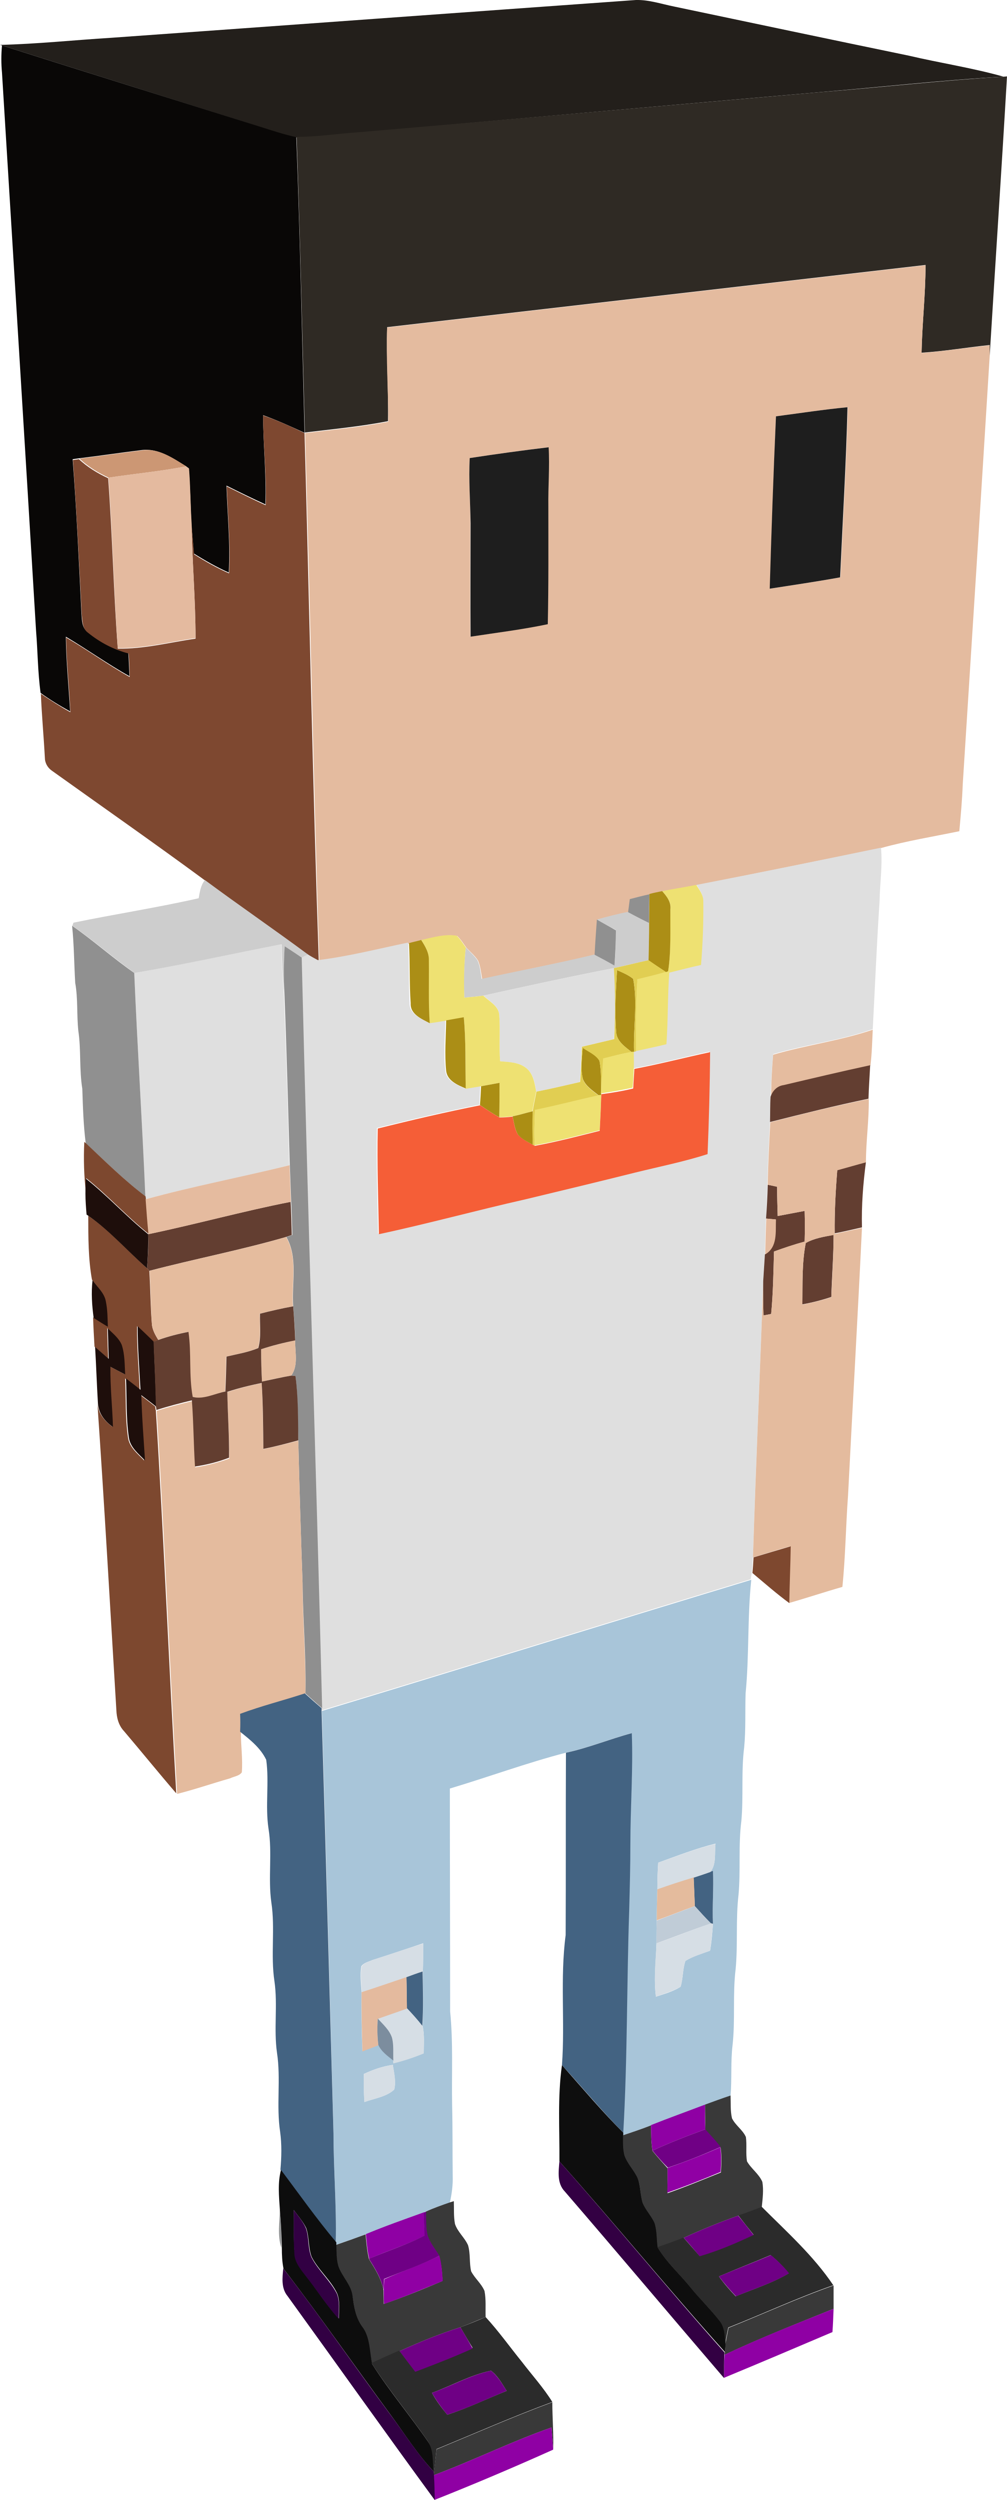 <?xml version="1.0" encoding="utf-8"?>
<!-- Generator: Adobe Illustrator 26.1.0, SVG Export Plug-In . SVG Version: 6.00 Build 0)  -->
<svg version="1.1" id="圖層_1" xmlns="http://www.w3.org/2000/svg" xmlns:xlink="http://www.w3.org/1999/xlink" x="0px" y="0px"
	 viewBox="0 0 354.8 880.3" style="enable-background:new 0 0 354.8 880.3;" xml:space="preserve">
<style type="text/css">
	.st0{fill:#231F1B;}
	.st1{fill:#090706;}
	.st2{fill:#2F2A24;}
	.st3{fill:#E4BB9F;}
	.st4{fill:#1E1E1E;}
	.st5{fill:#7E4830;}
	.st6{fill:#CC9774;}
	.st7{fill:#E4BA9F;}
	.st8{fill:#DFDFDF;}
	.st9{fill:#CDCDCD;}
	.st10{fill:#EEE172;}
	.st11{fill:#AC8E16;}
	.st12{fill:#909090;}
	.st13{fill:#AB8E16;}
	.st14{fill:#8F8F8F;}
	.st15{fill:#E1CE52;}
	.st16{fill:#E5BC9F;}
	.st17{fill:#EEE171;}
	.st18{fill:#F55E37;}
	.st19{fill:#633E31;}
	.st20{fill:#AB8E14;}
	.st21{fill:#E4BB9E;}
	.st22{fill:#7D482F;}
	.st23{fill:#E5BB9F;}
	.st24{fill:#1E0E0B;}
	.st25{fill:#E5BC9E;}
	.st26{fill:#633E30;}
	.st27{fill:#7E482F;}
	.st28{fill:#A8C5D9;}
	.st29{fill:#436382;}
	.st30{fill:#D6DEE5;}
	.st31{fill:#E4BB9D;}
	.st32{fill:#C0CCD7;}
	.st33{fill:#E4BA9E;}
	.st34{fill:#7C8D9E;}
	.st35{fill:#0E0E0E;}
	.st36{fill:#393939;}
	.st37{fill:#8F00A4;}
	.st38{fill:#700085;}
	.st39{fill:#9000A4;}
	.st40{fill:#330043;}
	.st41{fill:#0D0D0D;}
	.st42{fill:#2B2B2B;}
	.st43{opacity:0.45;fill:#13181A;enable-background:new    ;}
	.st44{fill:#320043;}
	.st45{fill:#6F0085;}
</style>
<g id="_x23_231f1bff">
	<path class="st0" d="M224.1,0c4.6-0.1,8.9,1.4,13.4,2.3c27.6,5.8,55.1,11.6,82.7,17.3c11.1,2.6,22.4,4.3,33.4,7.4
		c-21.8,1.2-43.5,3.7-65.3,5.5C234.2,37.2,180,42,125.8,46.8c-7.1,0.6-14.2,1.6-21.4,1.6c-4.3-0.9-8.4-2.3-12.5-3.6
		C61.5,35.1,31.1,25.7,0.7,16L0,15.8c13.1-0.3,26.2-1.7,39.3-2.5C100.9,8.9,162.5,4.4,224.1,0z"/>
</g>
<g id="_x23_090706ff">
	<path class="st1" d="M0.7,16c30.4,9.7,60.8,19.1,91.2,28.7c4.1,1.3,8.3,2.7,12.5,3.6c1.3,34.7,2,69.4,2.9,104.1
		c-4.8-2.2-9.6-4.4-14.6-6.2c0,10.5,1.2,20.9,0.8,31.4c-4.6-2.1-9.1-4.3-13.7-6.6c0.3,10.2,1.4,20.4,0.8,30.6
		c-4.3-1.9-8.3-4.2-12.3-6.7c-0.3-3.7-0.6-7.3-0.9-11c-0.3-6.3-0.4-12.7-0.9-19c-0.3-0.2-0.8-0.6-1.1-0.8c-4.7-2.9-9.8-6.4-15.6-5.6
		c-7.4,0.9-14.7,2-22.1,2.9c-0.5,0.1-1.6,0.2-2.1,0.3c1.4,18.1,2.2,36.3,3.1,54.5c0.2,2.2,0.1,4.9,2.2,6.3c4.2,3.4,9,6,14.3,7.3
		c0.2,2.8,0.3,5.6,0.4,8.3c-7.7-4.3-14.8-9.4-22.4-13.9c0.1,8.8,1,17.5,1.5,26.3c-3.6-2-7.1-4.1-10.4-6.5c-1-7.3-1-14.6-1.6-21.9
		C8.8,156.7,4.7,91.1,0.7,25.6C0.4,22.4,0.4,19.2,0.7,16z"/>
</g>
<g id="_x23_2f2a24ff">
	<path class="st2" d="M288.4,32.5c21.8-1.7,43.5-4.2,65.3-5.5l1.1-0.1c-1.9,32.8-4.1,65.6-6.1,98.4c0-1.3,0-2.5,0-3.8
		c-8,0.8-15.9,2.2-24,2.7c0.2-10.3,1.4-20.6,1.4-30.9c-63.2,7.3-126.5,14.6-189.7,21.9c-0.3,11,0.5,22.1,0.3,33.1
		c-9.7,1.9-19.5,2.8-29.3,4c-0.9-34.7-1.7-69.4-2.9-104.1c7.1,0,14.2-1.1,21.4-1.6C180,42,234.2,37.2,288.4,32.5z"/>
</g>
<g id="_x23_e4bb9fff">
	<path class="st3" d="M136.4,115.3c63.2-7.3,126.5-14.6,189.7-21.9c0,10.3-1.2,20.6-1.4,30.9c8-0.6,16-1.9,24-2.7c0,1.3,0,2.5,0,3.8
		c-3.1,50.3-6.3,100.6-9.5,150.9c-0.2,5.5-0.7,10.9-1.2,16.4c-9.2,1.9-18.5,3.4-27.5,5.9c-21.6,4.4-43.3,8.8-65,13.1
		c-4,0.7-8,1.4-12,2.2c-1.5,0.3-3,0.7-4.5,1c-2.3,0.5-4.6,1.1-6.9,1.7c-0.2,1.5-0.4,3-0.6,4.5c-3.7,0.8-7.4,1.7-11,2.7
		c-0.3,4.1-0.6,8.2-0.8,12.4c-13.2,3.1-26.5,5.6-39.8,8.6c-0.4-2.2-0.6-4.6-1.5-6.6c-1.1-1.7-2.7-3-4.1-4.5c-1-1.4-1.9-2.9-3.2-4.1
		c-4.2-0.8-8.4,0.6-12.5,1.5c-1.4,0.4-2.9,0.7-4.3,1.1c-10.6,2.2-21.1,4.9-31.8,6.2c-2-61.9-3.2-123.9-5-185.9
		c9.8-1.2,19.7-2.1,29.3-4C136.8,137.4,136,126.4,136.4,115.3 M273.4,146.6c-0.8,20.2-1.6,40.4-2.1,60.7c8.3-1.3,16.6-2.5,24.8-4
		c0.9-20,2.1-39.9,2.6-59.9C290.2,144.2,281.8,145.5,273.4,146.6 M165.5,161.3c-0.4,7.7,0.3,15.3,0.2,23c0,13.3-0.1,26.6,0,39.9
		c9.1-1.4,18.2-2.6,27.2-4.4c0.3-13.8,0.2-27.7,0.2-41.5c0-6.9,0.5-13.9,0.1-20.8C183.9,158.6,174.7,159.9,165.5,161.3z"/>
</g>
<g id="_x23_1e1e1eff">
	<path class="st4" d="M273.4,146.6c8.4-1.1,16.8-2.4,25.2-3.2c-0.5,20-1.7,39.9-2.6,59.9c-8.2,1.5-16.5,2.7-24.8,4
		C271.8,187,272.5,166.8,273.4,146.6z"/>
	<path class="st4" d="M165.5,161.3c9.2-1.4,18.5-2.7,27.8-3.8c0.4,6.9-0.2,13.9-0.1,20.8c0,13.8,0.1,27.7-0.2,41.5
		c-9,1.9-18.1,3-27.2,4.4c-0.1-13.3,0-26.6,0-39.9C165.7,176.6,165.1,168.9,165.5,161.3z"/>
</g>
<g id="_x23_7e4830ff">
	<path class="st5" d="M92.7,146.3c5,1.7,9.8,3.9,14.6,6.2c1.7,62,2.9,123.9,5,185.9c-1.3-0.7-2.6-1.4-3.8-2.2
		c-12-8.9-24.3-17.3-36.3-26.2c-17.8-13.1-36-25.8-53.9-38.6c-1.6-1.1-2.5-2.8-2.5-4.7c-0.4-7.5-1.1-14.9-1.4-22.4
		c3.4,2.3,6.8,4.5,10.4,6.5c-0.4-8.8-1.4-17.5-1.5-26.3c7.6,4.4,14.7,9.6,22.4,13.9c-0.1-2.8-0.1-5.6-0.4-8.3
		c-5.2-1.3-10.1-3.9-14.3-7.3c-2-1.4-1.9-4.1-2.2-6.3c-0.9-18.2-1.8-36.3-3.1-54.5c0.5-0.1,1.6-0.2,2.1-0.3c3,2.8,6.6,5,10.3,6.7
		c1.5,20,1.9,40.1,3.4,60c9.2,0.2,18.3-2.2,27.4-3.5c0-13.6-1.2-27.1-1.4-40.7c0.2,3.7,0.6,7.3,0.9,11c3.9,2.5,8,4.8,12.3,6.7
		c0.6-10.2-0.5-20.4-0.8-30.6c4.5,2.2,9,4.5,13.7,6.6C94,167.2,92.7,156.7,92.7,146.3z"/>
</g>
<g id="_x23_cc9774ff">
	<path class="st6" d="M50,158.6c5.8-0.9,10.9,2.7,15.6,5.6c-9,1.8-18.2,2.6-27.3,4c-3.7-1.7-7.3-3.9-10.3-6.7
		C35.2,160.6,42.6,159.5,50,158.6z"/>
</g>
<g id="_x23_e4ba9fff">
	<path class="st7" d="M38.2,168.2c9.1-1.4,18.3-2.2,27.3-4c0.3,0.2,0.8,0.6,1.1,0.8c0.5,6.3,0.5,12.7,0.9,19
		c0.2,13.6,1.4,27.1,1.4,40.7c-9.1,1.3-18.1,3.7-27.4,3.5C40.1,208.3,39.7,188.2,38.2,168.2z"/>
</g>
<g id="_x23_dfdfdfff">
	<path class="st8" d="M245.4,311.6c21.7-4.2,43.3-8.6,65-13.1c0.6,6.3-0.4,12.6-0.5,18.9c-1,15-1.6,30-2.4,45
		c-11.4,4-23.5,5.4-35.1,8.8c-0.4,4.9-0.7,9.9-0.9,14.9c-0.1,3-0.1,6-0.2,8.9c-0.4,7.3-0.8,14.7-0.9,22c-0.1,4-0.3,7.9-0.5,11.9
		c-0.2,4.2-0.3,8.4-0.4,12.6c-0.2,3.1-0.4,6.3-0.6,9.4c-1.1,32.4-2.6,64.8-3.6,97.3c-0.1,1.8-0.2,3.7-0.4,5.5
		c-0.1,0.6-0.3,1.8-0.4,2.4c-50.5,15.3-100.8,30.9-151.3,46.2l0-1c-2.1-88.1-5.1-176.2-7.2-264.3c0.6-0.3,1.7-0.8,2.2-1.1
		c1.2,0.8,2.5,1.5,3.8,2.2c10.7-1.3,21.2-4,31.8-6.2c0.4,7.1,0.1,14.1,0.5,21.2c-0.2,3.8,3.8,5.5,6.7,7c2-0.2,3.9-0.6,5.9-0.9
		c-0.1,6-0.7,11.9,0,17.9c0.4,3.5,4.1,4.9,6.9,6.2c1.8-0.2,3.6-0.5,5.4-0.9c-0.1,2.2-0.2,4.4-0.3,6.6c-12.1,2.4-24.1,5.2-36.1,8.2
		c-0.3,12.4,0.2,24.8,0.4,37.2c17.4-3.6,34.5-8.4,51.7-12.3c12.9-3.1,25.7-6.2,38.6-9.4c8.5-2.1,17.1-3.8,25.5-6.5
		c0.5-11.9,0.8-23.9,0.9-35.9c-8.9,1.9-17.8,4.3-26.7,5.9c0-2,0-4,0-6l0.7-0.2c3.6-0.8,7.1-1.5,10.7-2.4c0.7-8.4,0.5-16.8,1-25.2
		c3.7-1,7.4-1.9,11.2-2.7c0.6-7.5,0.8-15,0.8-22.5C247.9,315.2,246.5,313.4,245.4,311.6z"/>
	<path class="st8" d="M47.3,342.6c17.4-2.9,34.5-6.9,51.8-10.1c0.1,5.7,0.4,11.3,0.9,17c0.8,20.2,1.4,40.5,1.9,60.8
		c-16.8,4.3-33.9,7.5-50.7,12l-0.1-0.9C50.1,395.1,48.4,368.9,47.3,342.6z"/>
	<path class="st8" d="M170.4,350.6c15.3-3.4,30.6-6.7,46-9.7c0.5,8.3,0.5,16.7-0.1,25c-3.8,0.9-7.6,1.8-11.4,2.7
		c-0.1,4.1-0.3,8.3-0.6,12.4c-5.1,1.2-10.2,2.4-15.4,3.4c-0.4-3-1-6.3-3.5-8.3c-2.5-2.1-6-2-9.2-2.4c-0.4-5.5,0.1-10.9-0.3-16.4
		C175.7,354.2,172.4,352.6,170.4,350.6z"/>
</g>
<g id="_x23_cdcdcdff">
	<path class="st9" d="M70,316.3c0.4-2.2,0.7-4.6,2.2-6.4c12,8.9,24.3,17.3,36.3,26.2c-0.6,0.3-1.7,0.8-2.2,1.1c-2-1.4-4-2.7-6-4
		c-0.2,5.4-0.4,10.8-0.2,16.3c-0.5-5.6-0.8-11.3-0.9-17c-17.3,3.3-34.5,7.2-51.8,10.1c-7.5-5.3-14.4-11.4-21.9-16.6
		c0.1-0.3,0.3-0.9,0.4-1.1C40.5,321.9,55.4,319.6,70,316.3z"/>
	<path class="st9" d="M210.3,323.8c3.6-1,7.3-2,11-2.7c2.5,1.3,4.9,2.6,7.4,3.8c0,4.4-0.1,8.8-0.2,13.2c-4.1,0.9-8.2,1.9-12.2,2.8
		c-15.4,3-30.7,6.3-46,9.7c-2.2,0.3-4.5,0.5-6.7,0.7c-0.3-5.9-0.1-11.8,0.5-17.7c1.4,1.5,2.9,2.8,4.1,4.5c1,2.1,1.1,4.4,1.5,6.6
		c13.2-2.9,26.6-5.4,39.8-8.6c2.3,1.3,4.7,2.6,7,3.8c0.4-4.1,0.5-8.3,0.5-12.4C214.8,326.3,212.5,325.1,210.3,323.8z"/>
</g>
<g id="_x23_eee172ff">
	<path class="st10" d="M233.3,313.8c4-0.8,8-1.4,12-2.2c1.1,1.7,2.5,3.5,2.5,5.7c0.1,7.5-0.2,15-0.8,22.5c-3.8,0.8-7.5,1.8-11.2,2.7
		c-0.6,8.4-0.4,16.8-1,25.2c-3.6,0.9-7.1,1.6-10.7,2.4c0-8.5-0.3-17,0.5-25.4c3.4-0.8,6.7-1.6,10-2.6l0.8-0.3
		c1.1-7.2,0.6-14.5,0.8-21.8C236.5,317.6,234.9,315.6,233.3,313.8z"/>
	<path class="st10" d="M148.4,331c4.1-0.9,8.3-2.2,12.5-1.5c1.3,1.2,2.2,2.7,3.2,4.1c-0.6,5.9-0.7,11.8-0.5,17.7
		c2.2-0.2,4.5-0.4,6.7-0.7c2,2,5.3,3.5,5.6,6.7c0.4,5.4-0.1,10.9,0.3,16.4c3.1,0.3,6.6,0.3,9.2,2.4c2.5,2,3,5.3,3.5,8.3
		c-0.4,2.3-1,4.5-1.3,6.9c-2.3,0.6-4.7,1.3-7.1,1.8c-1.5,0.2-3.1,0.3-4.6,0.3c0.1-4,0.1-8,0.1-12.1c-2.2,0.4-4.4,0.8-6.5,1.2
		c-1.8,0.3-3.6,0.6-5.4,0.9c-0.2-8.4,0.1-16.8-0.7-25.1c-2.1,0.4-4.1,0.7-6.2,1.1c-2,0.3-3.9,0.7-5.9,0.9
		c-0.5-7.4-0.2-14.7-0.3-22.1C151.2,335.5,149.8,333.2,148.4,331z"/>
	<path class="st10" d="M210.8,385.6l1,0v1c-0.1,3.8-0.3,7.6-0.5,11.4c-7.6,1.9-15.2,3.9-22.9,5.3c-0.2-4.2-0.1-8.5,0.1-12.7
		C196,389.2,203.4,387.2,210.8,385.6z"/>
</g>
<g id="_x23_ac8e16ff">
	<path class="st11" d="M228.8,314.8c1.5-0.4,3-0.7,4.5-1c1.6,1.8,3.2,3.8,2.9,6.4c-0.1,7.2,0.3,14.6-0.8,21.8l-0.8,0.3
		c-2-1.4-4.1-2.7-6.1-4.1c0.1-4.4,0.2-8.8,0.2-13.2C228.7,321.6,228.8,318.2,228.8,314.8z"/>
</g>
<g id="_x23_909090ff">
	<path class="st12" d="M221.9,316.6c2.3-0.6,4.6-1.2,6.9-1.7c-0.1,3.4-0.1,6.7-0.1,10.1c-2.5-1.2-5-2.5-7.4-3.8
		C221.5,319.6,221.7,318.1,221.9,316.6z"/>
	<path class="st12" d="M210.3,323.8c2.2,1.3,4.5,2.5,6.7,3.8c0,4.2-0.2,8.3-0.5,12.4c-2.3-1.3-4.7-2.6-7-3.8
		C209.7,332.1,210,328,210.3,323.8z"/>
	<path class="st12" d="M25.4,326c7.5,5.2,14.4,11.4,21.9,16.6c1.1,26.2,2.8,52.4,3.9,78.7c-7.4-5.7-14.1-12.3-21-18.7
		c-0.8-6.4-1-12.8-1.2-19.2c-1.1-6.8-0.4-13.6-1.4-20.4c-0.6-5.6-0.1-11.3-1.1-16.9C26.1,339.4,26.1,332.7,25.4,326z"/>
</g>
<g id="_x23_ab8e16ff">
	<path class="st13" d="M144.1,332.1c1.4-0.4,2.9-0.7,4.3-1.1c1.4,2.2,2.8,4.5,2.7,7.2c0.1,7.3-0.2,14.7,0.3,22.1
		c-2.8-1.5-6.9-3.1-6.7-7C144.2,346.2,144.5,339.1,144.1,332.1z"/>
	<path class="st13" d="M217.4,341.6c2,0.9,4,1.7,5.7,3.1c1.6,8.5,0,17.2,0.3,25.7l-0.8,0.1c-2.4-1.9-5.4-3.9-5.5-7.2
		C216.5,356.1,217,348.8,217.4,341.6z"/>
	<path class="st13" d="M157.2,359.3c2.1-0.4,4.1-0.7,6.2-1.1c0.8,8.4,0.5,16.7,0.7,25.1c-2.8-1.2-6.5-2.7-6.9-6.2
		C156.6,371.3,157.1,365.3,157.2,359.3z"/>
	<path class="st13" d="M205.3,368.9c2,1.4,4.7,2.3,5.9,4.6c0.8,4,0.5,8.1,0.6,12.1l-1,0c-2-1.6-4.4-3.1-5.4-5.6
		C204.4,376.4,205.1,372.6,205.3,368.9z"/>
</g>
<g id="_x23_8f8f8fff">
	<path class="st14" d="M100.3,333.2c2,1.3,4,2.6,6,4c2.1,88.1,5,176.2,7.2,264.3c-2-1.7-4-3.5-5.9-5.2c0.3-13-0.9-26-1-39
		c-0.6-16.7-1.1-33.4-1.5-50.1c-0.2-7.6-0.1-15.2-1-22.7c-0.4,0-1.1-0.1-1.5-0.1c2.6-3.6,1.3-8.2,1.4-12.4c0-4-0.4-8-0.7-12
		c-0.6-8.1,1.8-17.1-2.4-24.4c0.7-0.2,1.4-0.5,2.1-0.7c-0.1-3.9-0.2-7.8-0.4-11.7c-0.2-4.3-0.3-8.6-0.5-12.9
		c-0.6-20.3-1.1-40.5-1.9-60.8C99.9,344.1,100,338.6,100.3,333.2z"/>
</g>
<g id="_x23_e1ce52ff">
	<path class="st15" d="M216.3,340.9c4.1-0.9,8.1-1.9,12.2-2.8c2,1.4,4,2.8,6.1,4.1c-3.3,1-6.7,1.8-10,2.6
		c-0.7,8.5-0.5,16.9-0.5,25.4l-0.7,0.2c-0.3-8.6,1.3-17.3-0.3-25.7c-1.7-1.4-3.8-2.2-5.7-3.1c-0.4,7.2-0.9,14.5-0.3,21.7
		c0.1,3.3,3.1,5.3,5.5,7.2c-3.4,0.5-6.7,1.4-10,2.3c-0.3,4.1-0.5,8.2-0.7,12.4c0,0.4-0.1,1.2-0.1,1.5v-1c-0.1-4,0.2-8.1-0.6-12.1
		c-1.3-2.2-3.9-3.2-5.9-4.6c-0.2,3.7-0.8,7.5,0.1,11.1c1,2.5,3.4,4,5.4,5.6c-7.4,1.6-14.8,3.6-22.3,5.1c-0.2,4.2-0.3,8.4-0.1,12.7
		l-0.7-0.4c-0.2-3.9-0.3-7.9,0-11.8c0.3-2.3,0.9-4.6,1.3-6.9c5.1-1,10.2-2.2,15.4-3.4c0.3-4.1,0.5-8.3,0.6-12.4
		c3.8-0.9,7.6-1.8,11.4-2.7C216.8,357.6,216.8,349.2,216.3,340.9z"/>
</g>
<g id="_x23_e5bc9fff">
	<path class="st16" d="M272.4,371.4c11.6-3.4,23.6-4.9,35.1-8.8c-0.2,4.2-0.3,8.4-0.8,12.6c-10.2,2.2-20.4,4.6-30.5,7
		c-2.3,0.3-3.9,2-4.5,4.2C271.7,381.3,272,376.3,272.4,371.4z"/>
</g>
<g id="_x23_eee171ff">
	<path class="st17" d="M212.5,372.7c3.3-0.8,6.6-1.7,10-2.3l0.8-0.1c0,2,0.1,4,0,6c-0.1,2.2-0.2,4.5-0.4,6.7
		c-3.7,0.8-7.5,1.5-11.2,2C212,381,212.2,376.8,212.5,372.7z"/>
</g>
<g id="_x23_f55e37ff">
	<path class="st18" d="M223.5,376.4c9-1.7,17.8-4,26.7-5.9c-0.1,12-0.4,23.9-0.9,35.9c-8.4,2.7-17,4.4-25.5,6.5
		c-12.8,3.2-25.7,6.3-38.6,9.4c-17.3,3.9-34.4,8.6-51.7,12.3c-0.2-12.4-0.7-24.8-0.4-37.2c12-3,24-5.8,36.1-8.2
		c2.2,1.5,4.5,3,6.8,4.3c1.5,0,3.1-0.1,4.6-0.3c0.5,2.1,0.7,4.3,1.8,6.2c1.4,1.7,3.4,2.6,5.3,3.7l0.7,0.4c7.7-1.4,15.3-3.4,22.9-5.3
		c0.2-3.8,0.4-7.6,0.5-11.4c0-0.4,0.1-1.1,0.1-1.5c3.8-0.5,7.5-1.1,11.2-2C223.2,380.9,223.4,378.6,223.5,376.4z"/>
</g>
<g id="_x23_633e31ff">
	<path class="st19" d="M276.1,382.1c10.2-2.4,20.3-4.8,30.5-7c-0.2,3.9-0.5,7.9-0.6,11.8c-11.6,2.4-23.2,5.3-34.7,8.2
		c0.1-3,0-6,0.2-8.9C272.2,384.1,273.8,382.4,276.1,382.1z"/>
	<path class="st19" d="M295,412c3.4-0.9,6.7-1.9,10.1-2.8c-1,7.6-1.6,15.3-1.4,23c-3.2,0.7-6.4,1.5-9.6,2.1
		C294,427,294.4,419.5,295,412z"/>
	<path class="st19" d="M270.5,417.2c1.1,0.2,2.2,0.4,3.3,0.7c0,3.4,0.1,6.8,0.2,10.3c3.2-0.6,6.3-1.2,9.5-1.8
		c0.1,3.6,0.1,7.2,0,10.8c-3.6,1-7.2,2.2-10.8,3.5c-0.2,7.3-0.3,14.7-1,22c-0.7,0.1-2,0.4-2.7,0.5c-0.1-4-0.2-8.1-0.1-12.1
		c0.2-3.1,0.4-6.3,0.6-9.4c4.4-2.5,3.6-7.9,3.8-12.3c-0.8-0.1-2.5-0.2-3.4-0.3C270.2,425.1,270.4,421.2,270.5,417.2z"/>
	<path class="st19" d="M52.2,434.6c16.8-3.5,33.4-8.1,50.2-11.4c0.2,3.9,0.3,7.8,0.4,11.7c-0.7,0.2-1.4,0.5-2.1,0.7
		c-15.9,4.6-32.1,7.7-48.1,11.9c-0.2-0.2-0.6-0.7-0.8-0.9C52.1,442.6,52.4,438.6,52.2,434.6z"/>
	<path class="st19" d="M283.9,437.7c3-1.7,6.5-2.2,9.8-2.9c0,7.3-0.6,14.6-0.8,21.9c-3.3,1.1-6.8,2-10.2,2.6
		C282.8,452.1,282.5,444.8,283.9,437.7z"/>
</g>
<g id="_x23_ab8e14ff">
	<path class="st20" d="M169.5,382.5c2.2-0.4,4.4-0.8,6.5-1.2c0,4,0,8-0.1,12.1c-2.4-1.3-4.6-2.8-6.8-4.3
		C169.3,386.9,169.4,384.7,169.5,382.5z"/>
	<path class="st20" d="M180.6,393.1c2.4-0.5,4.7-1.2,7.1-1.8c-0.2,3.9-0.1,7.9,0,11.8c-1.9-1.1-4-2-5.3-3.7
		C181.3,397.4,181.1,395.2,180.6,393.1z"/>
</g>
<g id="_x23_e4bb9eff">
	<path class="st21" d="M271.4,395.2c11.5-3,23-5.8,34.7-8.2c0.1,7.5-1,14.9-1,22.3c-3.4,0.9-6.8,1.9-10.1,2.8
		c-0.6,7.5-1,14.9-0.9,22.4c3.2-0.7,6.4-1.4,9.6-2.1c-1.5,31.4-3.3,62.7-4.9,94.1c-0.8,10.8-0.9,21.6-2,32.3
		c-6.3,1.8-12.6,3.9-18.9,5.7c0.1-6.7,0.4-13.3,0.5-20c-4.4,1.2-8.7,2.6-13.1,3.9c1-32.4,2.5-64.9,3.6-97.3c-0.1,4,0,8.1,0.1,12.1
		c0.7-0.1,2-0.4,2.7-0.5c0.7-7.3,0.8-14.7,1-22c3.5-1.3,7.1-2.5,10.8-3.5c0.1-3.6,0.1-7.2,0-10.8c-3.2,0.6-6.3,1.2-9.5,1.8
		c-0.1-3.4-0.2-6.9-0.2-10.3c-1.1-0.2-2.2-0.5-3.3-0.7C270.6,409.8,271,402.5,271.4,395.2 M283.9,437.7c-1.4,7.1-1.1,14.5-1.2,21.7
		c3.5-0.7,6.9-1.5,10.2-2.6c0.3-7.3,0.8-14.6,0.8-21.9C290.3,435.5,286.8,436,283.9,437.7z"/>
	<path class="st21" d="M80.1,490.2c4-1.3,8-2.4,12.1-3.1c0.5,7.7,0.4,15.4,0.6,23.2c4.1-0.9,8.2-1.9,12.3-3
		c0.4,16.7,0.9,33.4,1.5,50.1c0,13,1.2,26,1,39c-7.6,2.5-15.4,4.4-22.8,7.2c0,2.1,0.1,4.1,0.1,6.2c-0.1,4.8,0.7,9.5,0.3,14.3
		c-0.9,1.3-2.7,1.4-4.1,2.1c-6.3,1.8-12.4,3.9-18.7,5.5c-2.6-45-4.4-90-7.2-134.9c4.1-1.3,8.3-2.4,12.5-3.4
		c0.6,7.7,0.6,15.5,1.1,23.3c4.1-0.6,8.2-1.7,12-3.1C80.8,505.6,80.2,497.9,80.1,490.2z"/>
</g>
<g id="_x23_7d482fff">
	<path class="st22" d="M29.7,402.1l0.6,0.5c6.8,6.4,13.5,13,21,18.7l0.1,0.9c0.3,4.1,0.6,8.2,1,12.3c-7.7-6.1-14.3-13.5-22-19.6
		c-0.1,1.8-0.1,3.5-0.1,5.3C29.6,414.3,29.4,408.2,29.7,402.1z"/>
	<path class="st22" d="M31.1,428.1c7.7,5.3,13.8,12.3,20.7,18.5c0.2,0.2,0.6,0.7,0.8,0.9c0.4,6.2,0.4,12.4,0.9,18.6
		c0.1,2.1,1.2,4,2.3,5.8c-0.4,0.1-1.3,0.4-1.8,0.6c-1.9-1.8-3.8-3.7-5.7-5.5c-0.1,7.5,0.6,14.9,0.9,22.4c-1.7-1.3-3.4-2.6-5.1-4
		c0.3,6.9,0,13.9,1,20.8c0.5,3.5,3.4,5.7,5.7,8.1c-0.5-7.7-1.1-15.3-1.3-23c1.7,1.3,3.5,2.6,5.2,4c0,0.3,0.1,1,0.2,1.3
		c2.8,44.9,4.6,90,7.2,134.9c-6.2-7.2-12.2-14.6-18.4-21.9c-1.9-2-2.6-4.7-2.7-7.4c-2.2-36.1-4.2-72.1-6.7-108.2
		c0.2,3.6,2.5,6.4,5.3,8.4c-0.2-7.1-1-14.1-0.9-21.2c1.7,0.9,3.5,1.8,5.2,2.7c-0.2-3.5-0.2-7-1.2-10.4c-1-2.4-3.2-4-4.9-5.8
		c0,3.6,0.2,7.2,0.3,10.7c-1.6-1.4-3.2-2.8-4.8-4.2c-0.2-3.4-0.4-6.9-0.5-10.3c1.7,1,3.4,2.1,5,3.1c-0.1-3-0.2-5.9-0.7-8.9
		c-0.5-3-3-5.1-4.7-7.5C31.1,443.4,31.1,435.7,31.1,428.1z"/>
</g>
<g id="_x23_e5bb9fff">
	<path class="st23" d="M51.3,422.3c16.8-4.6,33.9-7.8,50.7-12c0.2,4.3,0.3,8.6,0.5,12.9c-16.9,3.3-33.4,7.9-50.2,11.4
		C51.9,430.5,51.6,426.4,51.3,422.3z"/>
	<path class="st23" d="M270,429.1c0.9,0.1,2.5,0.2,3.4,0.3c-0.2,4.3,0.7,9.7-3.8,12.3C269.7,437.5,269.8,433.3,270,429.1z"/>
</g>
<g id="_x23_1e0e0bff">
	<path class="st24" d="M30.2,415c7.7,6.1,14.3,13.4,22,19.6c0.1,4-0.1,8-0.4,12c-6.9-6.1-13.1-13.2-20.7-18.5l-0.6-0.4
		c-0.2-2.5-0.4-4.9-0.4-7.4C30.1,418.5,30.2,416.8,30.2,415z"/>
	<path class="st24" d="M32.6,450.8c1.7,2.4,4.2,4.5,4.7,7.5c0.6,2.9,0.6,5.9,0.7,8.9c-1.7-1-3.4-2.1-5-3.1
		C32.4,459.7,32.1,455.2,32.6,450.8z"/>
	<path class="st24" d="M48.5,467c1.9,1.8,3.8,3.6,5.7,5.5c0.2,7.6,0.7,15.2,0.8,22.8c-1.7-1.4-3.5-2.7-5.2-4
		c0.2,7.7,0.8,15.3,1.3,23c-2.3-2.4-5.2-4.6-5.7-8.1c-1-6.9-0.7-13.9-1-20.8c1.7,1.3,3.4,2.6,5.1,4C49.1,481.9,48.5,474.5,48.5,467z
		"/>
	<path class="st24" d="M38,467.8c1.8,1.8,3.9,3.4,4.9,5.8c1.1,3.4,1,6.9,1.2,10.4c-1.7-0.9-3.5-1.8-5.2-2.7
		c-0.1,7.1,0.7,14.1,0.9,21.2c-2.9-2-5.1-4.8-5.3-8.4c-0.4-6.6-0.6-13.2-1-19.8c1.6,1.4,3.2,2.8,4.8,4.2
		C38.2,475,38.1,471.4,38,467.8z"/>
</g>
<g id="_x23_e5bc9eff">
	<path class="st25" d="M52.7,447.5c16-4.2,32.2-7.3,48.1-11.9c4.3,7.4,1.8,16.3,2.4,24.4c-3.9,0.7-7.8,1.6-11.7,2.6
		c0,4,0.5,8.2-0.6,12.1c-3.6,1.5-7.4,2.1-11.2,3c-0.1,4.1-0.2,8.2-0.4,12.3c-3.7,0.8-7.7,3-11.5,1.9c-1.4-7.5-0.4-15.3-1.5-22.9
		c-3.6,0.7-7.1,1.6-10.5,2.8c-1.1-1.8-2.2-3.7-2.3-5.8C53.1,459.9,53.1,453.7,52.7,447.5z"/>
	<path class="st25" d="M92,475.1c3.9-1.2,7.9-2.3,12-3.1c-0.1,4.1,1.2,8.8-1.4,12.4c-3.5,0.6-6.9,1.3-10.3,2.1
		C92.1,482.7,92,478.9,92,475.1z"/>
</g>
<g id="_x23_633e30ff">
	<path class="st26" d="M91.6,462.6c3.9-1,7.8-1.9,11.7-2.6c0.3,4,0.6,8,0.7,12c-4.1,0.8-8,1.8-12,3.1c0,3.8,0.1,7.6,0.3,11.4
		c3.4-0.7,6.8-1.5,10.3-2.1c0.4,0,1.1,0.1,1.5,0.1c1,7.5,0.9,15.1,1,22.7c-4.1,1.1-8.2,2.2-12.3,3c-0.1-7.7-0.1-15.5-0.6-23.2
		c-4.1,0.8-8.1,1.8-12.1,3.1c0.1,7.7,0.7,15.5,0.6,23.2c-3.9,1.5-7.9,2.5-12,3.1c-0.5-7.8-0.5-15.5-1.1-23.3
		c-4.2,1-8.4,2.1-12.5,3.4c0-0.3-0.1-1-0.2-1.3c-0.1-7.6-0.5-15.2-0.8-22.8c0.4-0.1,1.3-0.4,1.8-0.6c3.4-1.2,6.9-2.1,10.5-2.8
		c1.1,7.6,0.1,15.3,1.5,22.9c3.8,1,7.8-1.2,11.5-1.9c0.2-4.1,0.3-8.2,0.4-12.3c3.8-0.9,7.6-1.5,11.2-3
		C92.1,470.8,91.5,466.7,91.6,462.6z"/>
</g>
<g id="_x23_7e482fff">
	<path class="st27" d="M265.5,548.4c4.3-1.3,8.7-2.6,13.1-3.9c-0.1,6.7-0.4,13.3-0.5,20c-4.5-3.3-8.7-7-13-10.6
		C265.3,552,265.4,550.2,265.5,548.4z"/>
</g>
<g id="_x23_a8c5d9ff">
	<path class="st28" d="M113.4,602.5c50.5-15.3,100.8-30.9,151.3-46.2c-1.4,13.3-0.7,26.7-2,40c-0.2,6.3,0.1,12.7-0.5,19
		c-1.1,8.6-0.2,17.4-1,26c-1.1,8.6-0.2,17.4-1,26c-1,8.6-0.2,17.3-1,26c-1.1,8.9-0.1,18-1.1,26.9c-0.7,5.9-0.2,11.9-0.7,17.8
		c-3,1-6,2.1-9,3.2c-6.3,2.4-12.7,4.8-19,7.2c-3.3,1.3-6.6,2.4-9.9,3.5l0-0.9c1.5-26.2,1.2-52.5,2.1-78.7c0.2-7.6,0.4-15.3,0.4-23
		c0-13,1.1-26,0.5-39c-7.8,2.1-15.3,5.2-23.2,6.9c-13.8,3.6-27.1,8.5-40.8,12.6c0,26.2,0.1,52.3,0.1,78.5c1.1,11,0.5,22,0.7,33
		c0.2,8.3,0.1,16.7,0.2,25c0.1,3.1-0.3,6.2-1,9.3c-2.9,0.9-5.7,1.9-8.5,3.2l-0.8,0.3c-6.9,2.5-13.7,4.9-20.5,7.7
		c-3.4,1.3-6.9,2.5-10.4,3.7v-1c0.3-12.8-0.8-25.5-0.8-38.2C116.2,701.7,114.9,652.1,113.4,602.5 M231.9,655.9
		c-0.2,3.1-0.3,6.3-0.3,9.4c-0.1,3.7-0.2,7.3-0.2,11c-0.1,2.7-0.1,5.3-0.1,8c-0.2,6.3-1,12.6-0.2,18.8c3-1,6-1.8,8.7-3.5
		c0.9-3,0.7-6.2,1.7-9.1c2.7-1.7,5.7-2.5,8.7-3.6c0.5-3.1,0.8-6.3,1-9.5c-0.3-6.2,0.3-12.4,0-18.6l-0.9,0.3c2.2-2.7,1.4-6.6,1.8-9.9
		C245.2,650.9,238.6,653.5,231.9,655.9 M131.2,690.2c-1.3,0.6-3,0.9-3.9,2.2c-0.5,3-0.1,6,0.1,9c-0.1,6.9,0,13.9,0.3,20.8
		c1.9-0.8,3.8-1.4,5.6-2.2c1.1,2.4,3.3,3.9,5.3,5.5l0,1c3.7-0.9,7.2-2,10.7-3.5c0-3.2,0.3-6.5-0.4-9.6c0.3-6.4,0.1-12.9,0.1-19.3
		c0.1-3.3,0.1-6.5,0.1-9.8C143.1,686.3,137.2,688.3,131.2,690.2 M128.2,730.3c-0.1,3.3,0,6.6,0.2,9.9c3.5-1.3,7.7-1.8,10.5-4.4
		c0.7-2.9-0.1-5.9-0.5-8.7C134.8,727.6,131.4,728.8,128.2,730.3z"/>
</g>
<g id="_x23_436382ff">
	<path class="st29" d="M84.6,603.5c7.5-2.8,15.2-4.7,22.8-7.2c2,1.8,3.9,3.5,5.9,5.2l0,1c1.5,49.6,2.8,99.2,4.2,148.8
		c0,12.7,1.1,25.5,0.8,38.2c-6.9-8.2-13-16.9-19.5-25.5c0.4-4.4,0.5-8.9-0.1-13.3c-1.4-9.2,0.3-18.6-1.1-27.8
		c-1.2-8.4,0.3-16.8-0.9-25.2c-1.4-9.2,0.3-18.6-1.1-27.8c-1.2-8.6,0.4-17.4-1-26c-1.2-8,0.3-16.2-0.8-24.2c-2-4.2-5.7-7.1-9.2-9.9
		C84.7,607.6,84.7,605.6,84.6,603.5z"/>
	<path class="st29" d="M199.4,617.2c7.9-1.7,15.4-4.8,23.2-6.9c0.5,13-0.5,26-0.5,39c0,7.6-0.2,15.3-0.4,23
		c-0.9,26.2-0.6,52.5-2.1,78.7c-7.5-7.6-14.4-15.9-21.6-23.8c1.1-15.3-0.7-30.6,1.3-45.8C199.4,659.9,199.3,638.5,199.4,617.2z"/>
	<path class="st29" d="M244.4,661.1c2-0.6,4-1.2,5.9-2l0.9-0.3c0.3,6.2-0.3,12.4,0,18.6l-0.7-0.1c-2-2-3.8-4-5.7-6.1
		C244.7,667.9,244.5,664.5,244.4,661.1z"/>
	<path class="st29" d="M143.2,696.1c1.9-0.7,3.8-1.3,5.7-2c0.1,6.5,0.3,12.9-0.1,19.3c-1.7-2.2-3.6-4.3-5.5-6.3
		C143.3,703.5,143.3,699.8,143.2,696.1z"/>
</g>
<g id="_x23_d6dee5ff">
	<path class="st30" d="M231.9,655.9c6.7-2.3,13.3-5,20.2-6.6c-0.4,3.2,0.4,7.2-1.8,9.9c-2,0.7-3.9,1.3-5.9,2
		c-4.3,1.3-8.5,2.8-12.8,4.2C231.6,662.2,231.7,659,231.9,655.9z"/>
	<path class="st30" d="M231.3,684.3c6.4-2.2,12.7-4.8,19.2-7l0.7,0.1c-0.2,3.2-0.6,6.3-1,9.5c-2.9,1.1-6,2-8.7,3.6
		c-1,3-0.8,6.2-1.7,9.1c-2.7,1.6-5.8,2.4-8.7,3.5C230.3,696.9,231,690.6,231.3,684.3z"/>
	<path class="st30" d="M131.2,690.2c6-1.9,11.9-4,17.9-5.8c0,3.3,0,6.5-0.1,9.8c-1.9,0.6-3.8,1.3-5.7,2c-5.2,1.8-10.5,3.6-15.8,5.3
		c-0.2-3-0.6-6.1-0.1-9C128.2,691.1,129.9,690.8,131.2,690.2z"/>
	<path class="st30" d="M133.1,710.8c3.4-1.2,6.9-2.4,10.3-3.6c1.9,2,3.8,4.1,5.5,6.3c0.7,3.2,0.4,6.4,0.4,9.6
		c-3.5,1.4-7,2.6-10.7,3.5l0-1c0-2.7,0.2-5.4-0.5-8.1C137.2,714.8,135,712.9,133.1,710.8z"/>
	<path class="st30" d="M128.2,730.3c3.2-1.5,6.6-2.7,10.2-3.2c0.5,2.9,1.2,5.8,0.5,8.7c-2.8,2.6-7,3.1-10.5,4.4
		C128.1,736.9,128.1,733.6,128.2,730.3z"/>
</g>
<g id="_x23_e4bb9dff">
	<path class="st31" d="M231.6,665.3c4.2-1.5,8.5-2.9,12.8-4.2c0.2,3.4,0.3,6.8,0.4,10.1c-4.5,1.6-8.9,3.4-13.4,5
		C231.4,672.6,231.5,669,231.6,665.3z"/>
</g>
<g id="_x23_c0ccd7ff">
	<path class="st32" d="M244.8,671.2c1.9,2.1,3.7,4.1,5.7,6.1c-6.5,2.2-12.8,4.7-19.2,7c0-2.7,0-5.4,0.1-8
		C235.8,674.6,240.3,672.9,244.8,671.2z"/>
</g>
<g id="_x23_e4ba9eff">
	<path class="st33" d="M127.4,701.5c5.3-1.7,10.5-3.5,15.8-5.3c0.1,3.7,0.1,7.4,0.2,11.1c-3.4,1.2-6.9,2.4-10.3,3.6
		c-0.2,3.1-0.2,6.2,0.2,9.3c-1.8,0.8-3.8,1.4-5.6,2.2C127.5,715.4,127.3,708.4,127.4,701.5z"/>
</g>
<g id="_x23_7c8d9eff">
	<path class="st34" d="M133.3,720.1c-0.4-3.1-0.4-6.2-0.2-9.3c1.9,2.1,4.1,4,5,6.7c0.7,2.6,0.4,5.4,0.5,8.1
		C136.6,724,134.4,722.5,133.3,720.1z"/>
</g>
<g id="_x23_0e0e0eff">
	<path class="st35" d="M197.1,761.1c0.1-11.3-0.7-22.7,0.9-33.9c7.1,8,14,16.2,21.6,23.8l0,0.9c0,2.4-0.1,4.8,0.5,7.1
		c1,2.9,3.3,5.1,4.6,7.9c1,2.8,0.9,5.9,1.8,8.8c1.1,2.6,3.1,4.6,4.2,7.1c0.9,2.8,0.7,5.7,1.1,8.6c3.1,5.3,7.7,9.3,11.5,14
		c3.3,4,7,7.7,10.2,11.7c2,2.3,2.1,5.5,2.2,8.4c-0.1,0.7-0.2,2.1-0.2,2.8C235.6,806.2,216.8,783.2,197.1,761.1z"/>
</g>
<g id="_x23_393939ff">
	<path class="st36" d="M248.4,741.1c3-1.1,6-2.2,9-3.2c0.1,2.7-0.1,5.4,0.5,8c1.2,2.5,3.8,4.1,4.9,6.6c0.4,2.8-0.1,5.8,0.4,8.6
		c1.5,2.6,4.2,4.4,5.4,7.2c0.5,2.9,0.1,5.9-0.2,8.9c-2.8,1-5.5,1.9-8.3,3c-6.5,2.3-12.9,4.9-19.2,7.8c-3,1.3-6.1,2.3-9.2,3.4
		c-0.4-2.9-0.2-5.8-1.1-8.6c-1.1-2.5-3.2-4.6-4.2-7.1c-0.9-2.9-0.7-6-1.8-8.8c-1.3-2.8-3.6-5-4.6-7.9c-0.6-2.3-0.5-4.7-0.5-7.1
		c3.3-1.1,6.6-2.2,9.9-3.5c0,3,0,6,0.5,9c1.7,2.1,3.5,4.1,5.3,6.1c0,2.9,0,5.8,0,8.8c6.3-2.2,12.6-4.8,18.8-7.3
		c0.2-2.9,0.3-5.9-0.1-8.7c-1.7-2.2-3.5-4.2-5.4-6.2C248.5,746.9,248.4,744,248.4,741.1z"/>
	<path class="st36" d="M158.6,775.5c0.3-0.1,1-0.3,1.3-0.4c0.1,2.7-0.1,5.4,0.4,8c0.9,2.8,3.4,4.8,4.6,7.5c0.9,3,0.4,6.2,1.1,9.2
		c1.3,2.5,3.6,4.3,4.7,6.9c0.6,3,0.3,6.2,0.4,9.2c-3,1.2-5.9,2.5-8.9,3.6c-7.3,2.3-14.4,5.2-21.4,8.4c-3.3,1.4-6.6,2.8-9.8,4.4
		c-0.9-4.5-0.8-9.4-3.5-13.2c-2.3-3.2-2.8-7-3.4-10.8c-0.5-4-3.7-6.8-5-10.5c-0.7-2.4-0.6-4.9-0.7-7.3c3.5-1.2,6.9-2.4,10.4-3.7
		c0.3,2.9,0.5,5.8,1.2,8.7c2.1,3.4,4.4,6.9,5.1,11c0,1.6,0.1,3.2,0.1,4.8c7-2.4,13.9-5.2,20.7-8.1c-0.1-3-0.4-6-1.2-8.9
		c-1.4-2.3-3.3-4.5-4.1-7.1c-0.7-2.7-0.5-5.6-0.6-8.4C152.8,777.5,155.7,776.5,158.6,775.5z"/>
	<path class="st36" d="M256.7,819.7c12.3-4.9,24.4-10.5,37-14.9c0,2.7,0,5.4,0,8.2c-12.9,5.2-25.9,10.3-38.4,16.2l0.1-0.9
		c0.1-0.7,0.2-2.1,0.2-2.8C255.9,823.6,256.3,821.6,256.7,819.7z"/>
	<path class="st36" d="M153.8,862.5c13.6-5.6,27-11.5,40.8-16.6c0,5.6,0.5,11.1,0.3,16.7c-0.2-2.6-0.4-5.2-0.6-7.8
		c-14.1,4.9-27.5,11.6-41.5,16.8C153.1,868.6,153.5,865.6,153.8,862.5z"/>
</g>
<g id="_x23_8f00a4ff">
	<path class="st37" d="M229.4,748.3c6.3-2.5,12.7-4.8,19-7.2c0,2.9,0,5.8,0.1,8.7c-6.3,2.3-12.5,4.7-18.6,7.5
		C229.4,754.3,229.4,751.3,229.4,748.3z"/>
	<path class="st37" d="M128.9,786.7c6.7-2.8,13.6-5.2,20.5-7.7c0,2.7,0.2,5.5,0.3,8.2c-6.3,3.3-13.1,5.3-19.6,8.2
		C129.4,792.6,129.2,789.6,128.9,786.7z"/>
	<path class="st37" d="M255.3,829.2c12.5-6,25.5-11,38.4-16.2c-0.1,2.7-0.2,5.5-0.4,8.2c-12.7,5.4-25.4,10.8-38.2,16.1
		C255.1,834.6,255.1,831.9,255.3,829.2z"/>
	<path class="st37" d="M152.8,871.6c14-5.2,27.4-11.9,41.5-16.8c0.2,2.6,0.4,5.2,0.6,7.8c-13.8,6.2-27.7,12.1-41.8,17.7
		C153,877.4,153,874.5,152.8,871.6z"/>
</g>
<g id="_x23_700085ff">
	<path class="st38" d="M229.9,757.3c6.1-2.8,12.3-5.2,18.6-7.5c1.8,2,3.7,4,5.4,6.2c-6.1,2.7-12.3,5.2-18.6,7.3
		C233.4,761.4,231.6,759.4,229.9,757.3z"/>
</g>
<g id="_x23_9000a4ff">
	<path class="st39" d="M235.2,763.4c6.3-2.2,12.5-4.6,18.6-7.3c0.4,2.9,0.3,5.8,0.1,8.7c-6.2,2.6-12.5,5.1-18.8,7.3
		C235.2,769.2,235.2,766.3,235.2,763.4z"/>
	<path class="st39" d="M154.8,794.3c0.8,2.9,1,5.9,1.2,8.9c-6.9,2.8-13.7,5.7-20.7,8.1c-0.1-1.6-0.1-3.2-0.1-4.8
		c0-1.3,0.1-2.6,0.2-3.9C141.8,799.7,148.5,797.4,154.8,794.3z"/>
</g>
<g id="_x23_330043ff">
	<path class="st40" d="M197.1,761.1c19.7,22.2,38.5,45.2,58.2,67.3l-0.1,0.9c-0.1,2.7-0.1,5.4-0.1,8.1
		c-18.7-21.8-37.3-43.9-56.1-65.7C196.2,768.8,196.8,764.7,197.1,761.1z"/>
</g>
<g id="_x23_0d0d0dff">
	<path class="st41" d="M98.6,778c-0.3-4.6-0.8-9.4,0.4-13.9c6.4,8.5,12.6,17.3,19.5,25.5v1c0.1,2.4,0,4.9,0.7,7.3
		c1.3,3.7,4.5,6.5,5,10.5c0.5,3.8,1.1,7.6,3.4,10.8c2.8,3.8,2.6,8.7,3.5,13.2c6,9.5,13.4,18.2,19.8,27.5c2.1,3.1,1.7,6.9,2,10.5
		c-5.8-6.1-10.3-13.3-15.3-20.1c-12.6-17.1-24.7-34.5-37.7-51.4c-0.5-2.4-0.6-4.9-0.6-7.3C99.2,787,99,782.5,98.6,778 M103.5,778.2
		c0.1,5-0.1,10,0.3,15c0,3.3,2.4,5.9,4.2,8.4c3.8,4.9,7.1,10.2,11.4,14.8c0-2.9,0.5-6-0.6-8.8c-2.3-4.8-6.6-8.2-9-12.9
		c-1.2-3.2-0.8-6.8-1.9-10.1C106.8,782.3,105,780.3,103.5,778.2z"/>
</g>
<g id="_x23_2b2b2bff">
	<path class="st42" d="M260.1,780.1c2.8-1,5.5-2,8.3-3c8.8,8.8,18.2,17.2,25.2,27.6c-12.6,4.4-24.6,10-37,14.9
		c-0.4,1.9-0.8,3.8-1.1,5.8c-0.1-2.9-0.2-6.1-2.2-8.4c-3.2-4.1-7-7.7-10.2-11.7c-3.8-4.7-8.4-8.8-11.5-14c3.1-1.1,6.2-2.1,9.2-3.4
		c1.9,2.2,3.8,4.3,5.7,6.5c6.5-1.9,12.8-4.6,19-7.5C263.7,784.7,261.9,782.4,260.1,780.1 M253.3,801.6c1.8,2.5,3.8,4.8,5.9,7
		c6.3-2.6,12.8-4.6,18.7-8.1c-1.9-2.3-4-4.5-6.4-6.4C265.6,796.6,259.4,799,253.3,801.6z"/>
	<path class="st42" d="M162.2,819.5c3-1.1,6-2.3,8.9-3.6c4.6,5,8.5,10.5,12.8,15.8c3.6,4.7,7.6,9.1,10.7,14.1
		c-13.8,5.1-27.2,11-40.8,16.6c-0.3,3-0.6,6-1,9.1c0-0.4-0.1-1-0.1-1.4c-0.3-3.5,0.1-7.4-2-10.5c-6.4-9.3-13.7-17.9-19.8-27.5
		c3.2-1.5,6.5-3,9.8-4.4c1.8,2.4,3.7,4.9,5.6,7.2c6.8-2.6,13.6-5.2,20.2-8.2C165.1,824.5,163.7,822,162.2,819.5 M152.2,842.6
		c1.5,2.8,3.4,5.3,5.4,7.7c7.1-2.3,13.9-5.6,20.9-8.4c-1.6-2.5-3.1-5.3-5.5-7.1C165.7,836.3,159.1,840.1,152.2,842.6z"/>
</g>
<g id="_x23_13181a72">
	<path class="st43" d="M98.6,778c0.4,4.5,0.6,9,0.5,13.5C97.7,787.1,98.5,782.5,98.6,778z"/>
</g>
<g id="_x23_320043ff">
	<path class="st44" d="M103.5,778.2c1.5,2.1,3.3,4.1,4.3,6.5c1.1,3.2,0.6,6.8,1.9,10.1c2.4,4.7,6.6,8.2,9,12.9
		c1.1,2.8,0.6,5.8,0.6,8.8c-4.2-4.6-7.5-9.9-11.4-14.8c-1.9-2.5-4.2-5.1-4.2-8.4C103.4,788.3,103.5,783.3,103.5,778.2z"/>
	<path class="st44" d="M99.8,798.8c13,16.8,25,34.3,37.7,51.4c5,6.7,9.5,13.9,15.3,20.1c0,0.3,0.1,1,0.1,1.4
		c0.2,2.9,0.2,5.8,0.3,8.7c-17.5-23.9-34.6-48-51.9-71.9C99,805.7,99.5,802,99.8,798.8z"/>
</g>
<g id="_x23_6f0085ff">
	<path class="st45" d="M149.3,779.1l0.8-0.3c0.1,2.8-0.1,5.6,0.6,8.4c0.9,2.7,2.7,4.8,4.1,7.1c-6.3,3.2-13,5.5-19.5,8.2
		c-0.1,1.3-0.1,2.6-0.2,3.9c-0.7-4.1-3-7.6-5.1-11c6.5-2.8,13.3-4.9,19.6-8.2C149.5,784.5,149.4,781.8,149.3,779.1z"/>
	<path class="st45" d="M240.9,788c6.3-2.9,12.7-5.5,19.2-7.8c1.8,2.2,3.6,4.5,5.4,6.8c-6.1,2.9-12.4,5.6-19,7.5
		C244.7,792.3,242.8,790.1,240.9,788z"/>
	<path class="st45" d="M253.3,801.6c6.1-2.6,12.2-4.9,18.3-7.5c2.3,1.9,4.5,4,6.4,6.4c-5.9,3.5-12.5,5.5-18.7,8.1
		C257.1,806.3,255.1,804,253.3,801.6z"/>
	<path class="st45" d="M140.8,827.9c7-3.2,14.1-6.1,21.4-8.4c1.5,2.5,2.9,4.9,4.3,7.5c-6.6,3-13.4,5.6-20.2,8.2
		C144.5,832.8,142.6,830.4,140.8,827.9z"/>
	<path class="st45" d="M152.2,842.6c7-2.5,13.6-6.3,20.8-7.8c2.4,1.9,3.9,4.6,5.5,7.1c-6.9,2.8-13.7,6.1-20.9,8.4
		C155.6,847.9,153.7,845.3,152.2,842.6z"/>
</g>
</svg>
